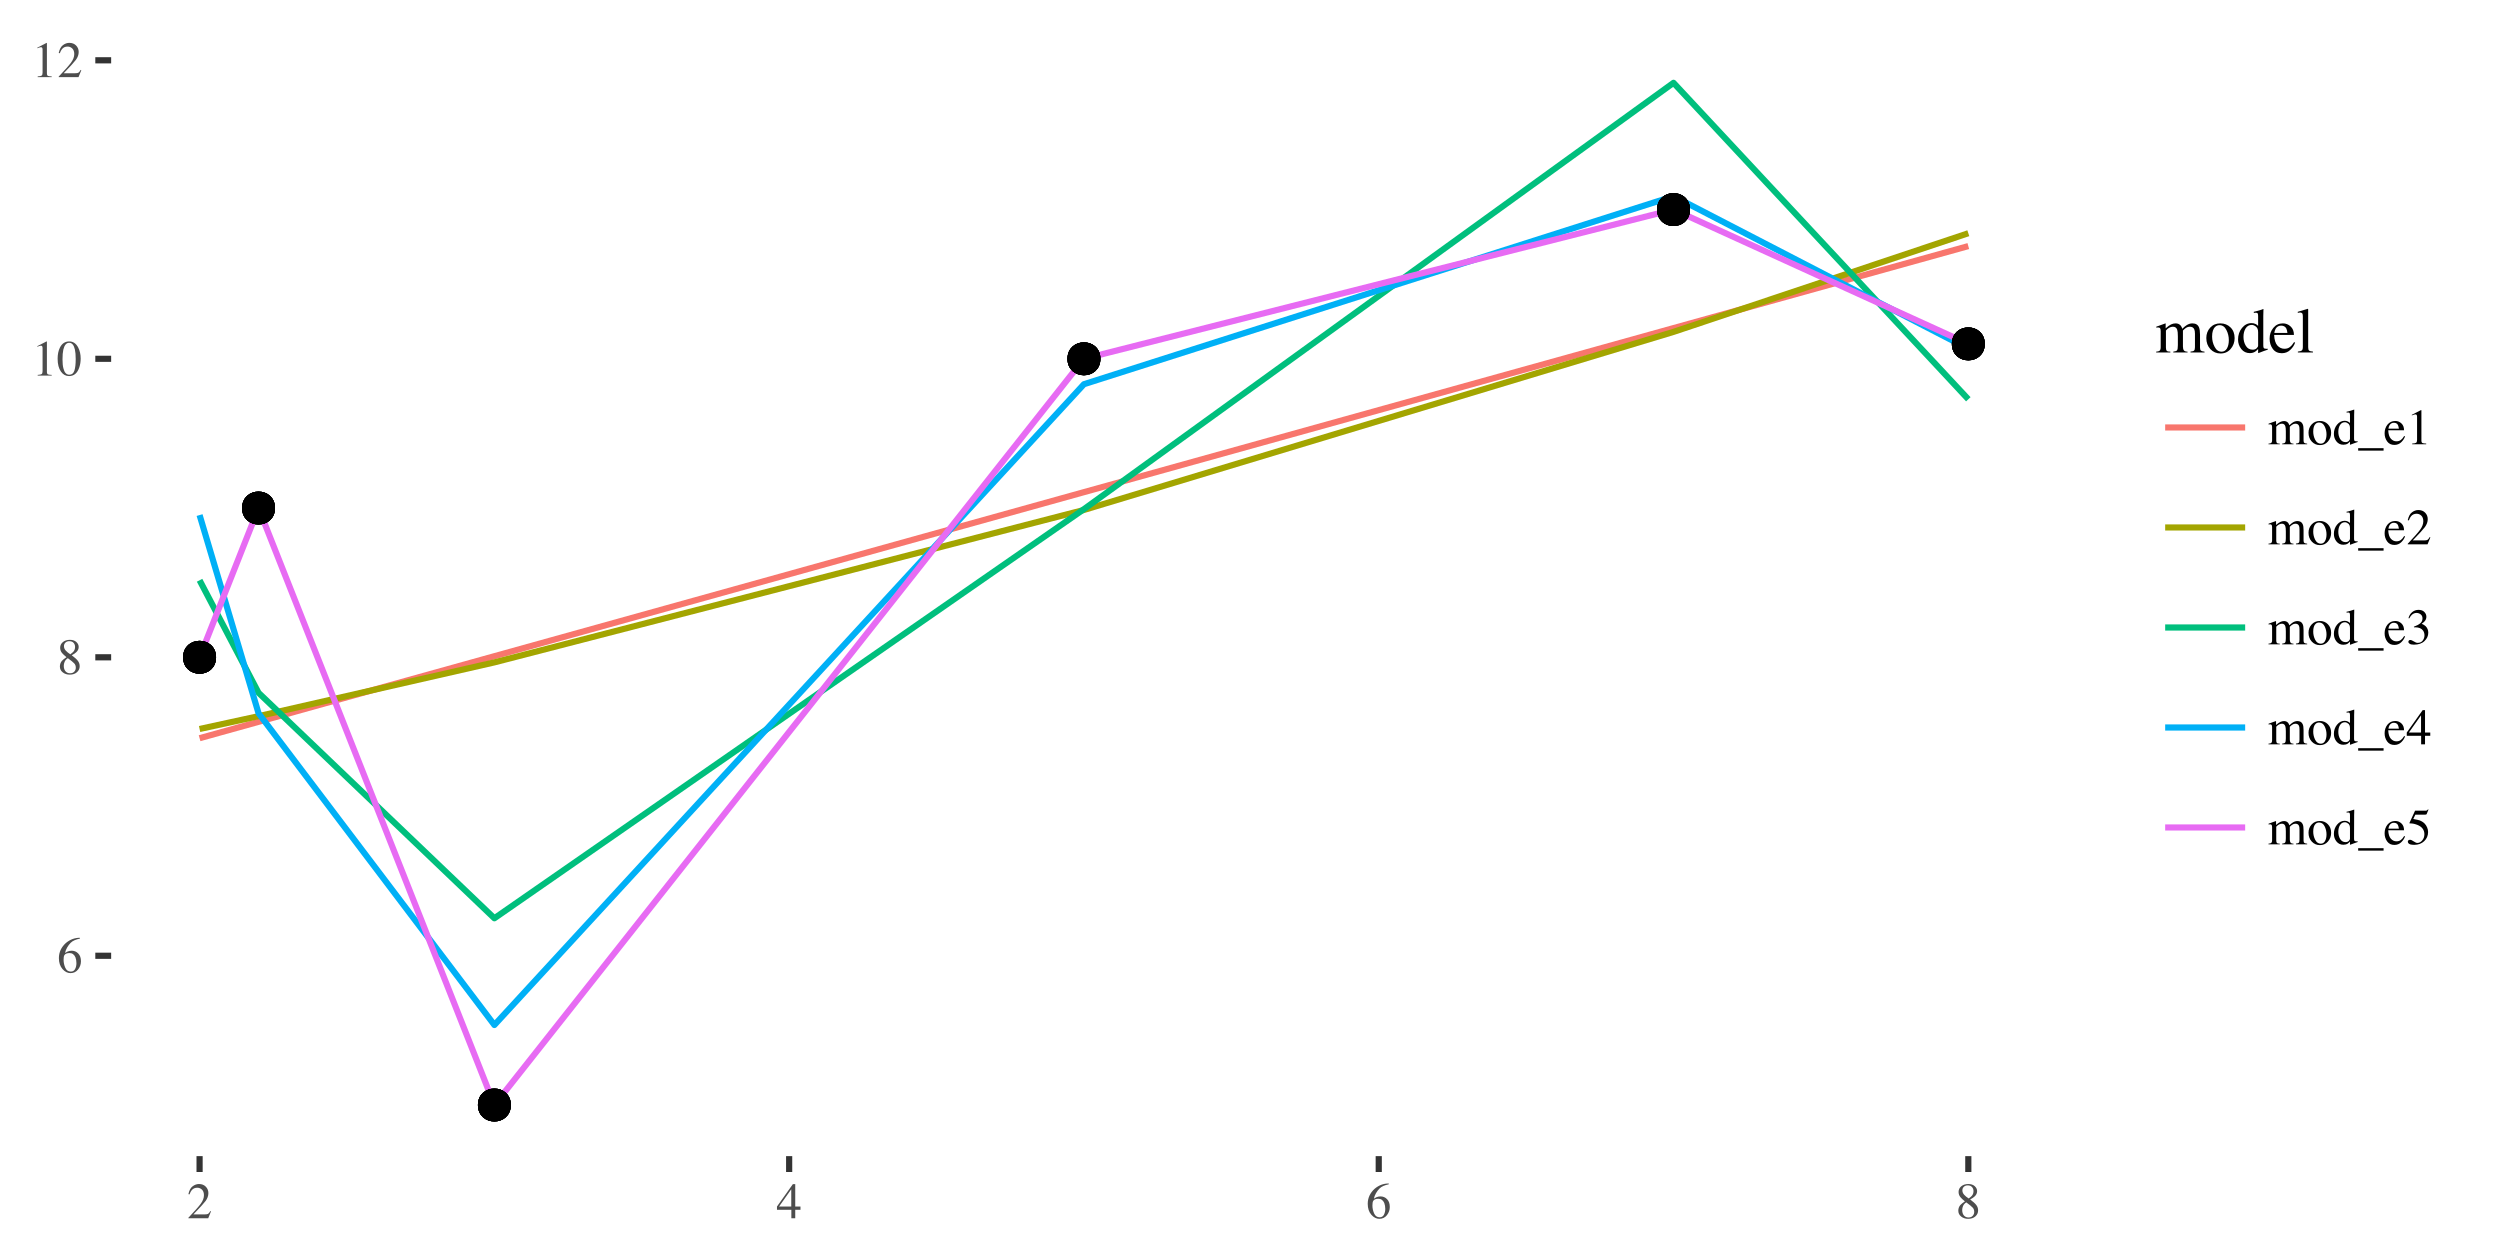 <?xml version="1.0" encoding="UTF-8"?>
<svg xmlns="http://www.w3.org/2000/svg" xmlns:xlink="http://www.w3.org/1999/xlink" width="432pt" height="216pt" viewBox="0 0 432 216" version="1.1">
<defs>
<g>
<symbol overflow="visible" id="glyph0-0">
<path style="stroke:none;" d="M 0.141 0 L 0.141 -5.812 L 6.141 -5.812 L 6.141 0 Z M 5.359 -0.797 L 5.359 -5.031 L 0.938 -5.031 L 0.938 -0.797 Z M 5.359 -0.797 "/>
</symbol>
<symbol overflow="visible" id="glyph0-1">
<path style="stroke:none;" d="M 4.109 -1.953 C 4.109 -1.43 3.941 -0.957 3.609 -0.531 C 3.273 -0.113 2.836 0.094 2.297 0.094 C 1.797 0.094 1.336 -0.141 0.922 -0.609 C 0.504 -1.086 0.297 -1.719 0.297 -2.5 C 0.297 -3.508 0.695 -4.379 1.5 -5.109 C 2.219 -5.711 3.023 -6.016 3.922 -6.016 L 3.938 -5.875 C 3.582 -5.801 3.273 -5.707 3.016 -5.594 C 2.754 -5.488 2.52 -5.332 2.312 -5.125 C 2.102 -4.914 1.906 -4.648 1.719 -4.328 C 1.539 -4.016 1.422 -3.703 1.359 -3.391 C 1.535 -3.504 1.688 -3.586 1.812 -3.641 C 2.039 -3.734 2.27 -3.781 2.5 -3.781 C 2.957 -3.781 3.336 -3.617 3.641 -3.297 C 3.953 -2.984 4.109 -2.535 4.109 -1.953 Z M 3.328 -1.625 C 3.328 -2 3.27 -2.336 3.156 -2.641 C 2.945 -3.129 2.602 -3.375 2.125 -3.375 C 1.676 -3.375 1.379 -3.242 1.234 -2.984 C 1.148 -2.828 1.109 -2.566 1.109 -2.203 C 1.109 -1.734 1.207 -1.273 1.406 -0.828 C 1.602 -0.391 1.922 -0.172 2.359 -0.172 C 2.691 -0.172 2.938 -0.316 3.094 -0.609 C 3.25 -0.898 3.328 -1.238 3.328 -1.625 Z M 3.328 -1.625 "/>
</symbol>
<symbol overflow="visible" id="glyph0-2">
<path style="stroke:none;" d="M 2.219 -0.141 C 2.539 -0.141 2.785 -0.234 2.953 -0.422 C 3.129 -0.609 3.219 -0.836 3.219 -1.109 C 3.219 -1.422 3.125 -1.672 2.938 -1.859 C 2.758 -2.055 2.395 -2.352 1.844 -2.75 C 1.594 -2.594 1.41 -2.391 1.297 -2.141 C 1.191 -1.898 1.141 -1.664 1.141 -1.438 C 1.141 -1.039 1.238 -0.723 1.438 -0.484 C 1.645 -0.254 1.906 -0.141 2.219 -0.141 Z M 2.266 -3.422 C 2.535 -3.617 2.723 -3.781 2.828 -3.906 C 3.004 -4.125 3.094 -4.391 3.094 -4.703 C 3.094 -4.973 3.008 -5.203 2.844 -5.391 C 2.676 -5.586 2.422 -5.688 2.078 -5.688 C 1.816 -5.688 1.598 -5.602 1.422 -5.438 C 1.254 -5.27 1.172 -5.066 1.172 -4.828 C 1.172 -4.555 1.27 -4.305 1.469 -4.078 C 1.676 -3.848 1.941 -3.629 2.266 -3.422 Z M 1.609 -2.922 C 1.234 -3.234 0.973 -3.477 0.828 -3.656 C 0.617 -3.926 0.516 -4.227 0.516 -4.562 C 0.516 -4.945 0.672 -5.27 0.984 -5.531 C 1.297 -5.789 1.703 -5.922 2.203 -5.922 C 2.672 -5.922 3.039 -5.797 3.312 -5.547 C 3.582 -5.297 3.719 -5.008 3.719 -4.688 C 3.719 -4.344 3.578 -4.039 3.297 -3.781 C 3.141 -3.625 2.879 -3.445 2.516 -3.25 C 3.004 -2.895 3.352 -2.582 3.562 -2.312 C 3.781 -2.039 3.891 -1.723 3.891 -1.359 C 3.891 -0.953 3.734 -0.609 3.422 -0.328 C 3.109 -0.047 2.691 0.094 2.172 0.094 C 1.703 0.094 1.301 -0.035 0.969 -0.297 C 0.633 -0.555 0.469 -0.895 0.469 -1.312 C 0.469 -1.676 0.582 -2 0.812 -2.281 C 0.969 -2.457 1.234 -2.672 1.609 -2.922 Z M 1.609 -2.922 "/>
</symbol>
<symbol overflow="visible" id="glyph0-3">
<path style="stroke:none;" d="M 2.609 -5.906 C 2.617 -5.883 2.625 -5.867 2.625 -5.859 C 2.625 -5.859 2.625 -5.844 2.625 -5.812 L 2.625 -0.656 C 2.625 -0.426 2.68 -0.281 2.797 -0.219 C 2.922 -0.164 3.141 -0.133 3.453 -0.125 L 3.453 0 L 1.031 0 L 1.031 -0.125 C 1.383 -0.145 1.613 -0.191 1.719 -0.266 C 1.82 -0.348 1.875 -0.516 1.875 -0.766 L 1.875 -4.75 C 1.875 -4.883 1.852 -4.988 1.812 -5.062 C 1.781 -5.133 1.707 -5.172 1.594 -5.172 C 1.52 -5.172 1.422 -5.148 1.297 -5.109 C 1.18 -5.066 1.07 -5.023 0.969 -4.984 L 0.969 -5.094 L 2.547 -5.906 Z M 2.609 -5.906 "/>
</symbol>
<symbol overflow="visible" id="glyph0-4">
<path style="stroke:none;" d="M 2.109 -0.156 C 2.523 -0.156 2.812 -0.383 2.969 -0.844 C 3.125 -1.312 3.203 -1.984 3.203 -2.859 C 3.203 -3.547 3.156 -4.098 3.062 -4.516 C 2.883 -5.285 2.555 -5.672 2.078 -5.672 C 1.586 -5.672 1.25 -5.273 1.062 -4.484 C 0.969 -4.055 0.922 -3.5 0.922 -2.812 C 0.922 -2.156 0.973 -1.633 1.078 -1.25 C 1.254 -0.52 1.598 -0.156 2.109 -0.156 Z M 2.094 -5.906 C 2.75 -5.906 3.258 -5.562 3.625 -4.875 C 3.914 -4.312 4.062 -3.672 4.062 -2.953 C 4.062 -2.379 3.973 -1.844 3.797 -1.344 C 3.461 -0.395 2.879 0.078 2.047 0.078 C 1.484 0.078 1.02 -0.176 0.656 -0.688 C 0.27 -1.227 0.078 -1.973 0.078 -2.922 C 0.078 -3.66 0.207 -4.297 0.469 -4.828 C 0.82 -5.547 1.363 -5.906 2.094 -5.906 Z M 2.094 -5.906 "/>
</symbol>
<symbol overflow="visible" id="glyph0-5">
<path style="stroke:none;" d="M 0.266 -0.094 C 1.305 -1.188 2.016 -1.988 2.391 -2.5 C 2.766 -3.008 2.953 -3.504 2.953 -3.984 C 2.953 -4.41 2.836 -4.734 2.609 -4.953 C 2.379 -5.172 2.109 -5.281 1.797 -5.281 C 1.398 -5.281 1.082 -5.141 0.844 -4.859 C 0.707 -4.703 0.578 -4.457 0.453 -4.125 L 0.266 -4.172 C 0.41 -4.828 0.656 -5.281 1 -5.531 C 1.344 -5.789 1.707 -5.922 2.094 -5.922 C 2.582 -5.922 2.973 -5.77 3.266 -5.469 C 3.566 -5.164 3.719 -4.789 3.719 -4.344 C 3.719 -3.875 3.555 -3.422 3.234 -2.984 C 2.91 -2.555 2.207 -1.785 1.125 -0.672 L 3.094 -0.672 C 3.375 -0.672 3.566 -0.703 3.672 -0.766 C 3.785 -0.836 3.914 -1 4.062 -1.25 L 4.172 -1.203 L 3.688 0 L 0.266 0 Z M 0.266 -0.094 "/>
</symbol>
<symbol overflow="visible" id="glyph0-6">
<path style="stroke:none;" d="M 2.562 -5.016 L 0.453 -2.031 L 2.562 -2.031 Z M 2.844 -5.906 L 3.25 -5.906 L 3.25 -2.031 L 4.156 -2.031 L 4.156 -1.469 L 3.25 -1.469 L 3.25 0 L 2.578 0 L 2.578 -1.469 L 0.094 -1.469 L 0.094 -2.031 Z M 2.844 -5.906 "/>
</symbol>
<symbol overflow="visible" id="glyph0-7">
<path style="stroke:none;" d="M 0.141 -0.109 C 0.367 -0.129 0.52 -0.164 0.594 -0.219 C 0.707 -0.301 0.766 -0.469 0.766 -0.719 L 0.766 -2.938 C 0.766 -3.156 0.734 -3.297 0.672 -3.359 C 0.617 -3.422 0.531 -3.453 0.406 -3.453 C 0.344 -3.453 0.297 -3.445 0.266 -3.438 C 0.234 -3.438 0.195 -3.43 0.156 -3.422 L 0.156 -3.562 L 0.469 -3.672 C 0.582 -3.711 0.766 -3.781 1.016 -3.875 C 1.273 -3.969 1.41 -4.016 1.422 -4.016 C 1.43 -4.016 1.438 -4.008 1.438 -4 C 1.445 -3.988 1.453 -3.961 1.453 -3.922 L 1.453 -3.344 C 1.734 -3.594 1.977 -3.766 2.188 -3.859 C 2.395 -3.961 2.609 -4.016 2.828 -4.016 C 3.117 -4.016 3.352 -3.914 3.531 -3.719 C 3.613 -3.613 3.688 -3.469 3.75 -3.281 C 3.969 -3.488 4.156 -3.645 4.312 -3.75 C 4.582 -3.926 4.859 -4.016 5.141 -4.016 C 5.598 -4.016 5.906 -3.828 6.062 -3.453 C 6.156 -3.242 6.203 -2.91 6.203 -2.453 L 6.203 -0.672 C 6.203 -0.461 6.242 -0.32 6.328 -0.25 C 6.422 -0.176 6.586 -0.129 6.828 -0.109 L 6.828 0 L 4.891 0 L 4.891 -0.125 C 5.129 -0.145 5.289 -0.191 5.375 -0.266 C 5.457 -0.348 5.5 -0.508 5.5 -0.75 L 5.5 -2.594 C 5.5 -2.875 5.469 -3.078 5.406 -3.203 C 5.301 -3.441 5.094 -3.562 4.781 -3.562 C 4.594 -3.562 4.41 -3.5 4.234 -3.375 C 4.117 -3.301 3.984 -3.188 3.828 -3.031 L 3.828 -0.828 C 3.828 -0.598 3.867 -0.422 3.953 -0.297 C 4.035 -0.18 4.207 -0.117 4.469 -0.109 L 4.469 0 L 2.5 0 L 2.5 -0.109 C 2.77 -0.141 2.941 -0.203 3.016 -0.297 C 3.098 -0.398 3.141 -0.645 3.141 -1.031 L 3.141 -2.234 C 3.141 -2.672 3.109 -2.973 3.047 -3.141 C 2.953 -3.422 2.754 -3.562 2.453 -3.562 C 2.273 -3.562 2.098 -3.508 1.922 -3.406 C 1.754 -3.312 1.609 -3.191 1.484 -3.047 L 1.484 -0.688 C 1.484 -0.469 1.52 -0.316 1.594 -0.234 C 1.676 -0.148 1.844 -0.109 2.094 -0.109 L 2.094 0 L 0.141 0 Z M 0.141 -0.109 "/>
</symbol>
<symbol overflow="visible" id="glyph0-8">
<path style="stroke:none;" d="M 0.219 -2 C 0.219 -2.562 0.398 -3.039 0.766 -3.438 C 1.129 -3.832 1.598 -4.031 2.172 -4.031 C 2.734 -4.031 3.195 -3.844 3.562 -3.469 C 3.938 -3.094 4.125 -2.598 4.125 -1.984 C 4.125 -1.41 3.941 -0.91 3.578 -0.484 C 3.223 -0.066 2.758 0.141 2.188 0.141 C 1.633 0.141 1.164 -0.062 0.781 -0.469 C 0.406 -0.875 0.219 -1.383 0.219 -2 Z M 2.047 -3.766 C 1.816 -3.766 1.617 -3.691 1.453 -3.547 C 1.172 -3.285 1.031 -2.836 1.031 -2.203 C 1.031 -1.691 1.145 -1.211 1.375 -0.766 C 1.602 -0.328 1.922 -0.109 2.328 -0.109 C 2.648 -0.109 2.895 -0.254 3.062 -0.547 C 3.238 -0.848 3.328 -1.238 3.328 -1.719 C 3.328 -2.207 3.219 -2.672 3 -3.109 C 2.781 -3.547 2.461 -3.766 2.047 -3.766 Z M 2.203 -4.031 Z M 2.203 -4.031 "/>
</symbol>
<symbol overflow="visible" id="glyph0-9">
<path style="stroke:none;" d="M 2.078 -4.062 C 2.285 -4.062 2.477 -4.016 2.656 -3.922 C 2.77 -3.859 2.879 -3.773 2.984 -3.672 L 2.984 -5.031 C 2.984 -5.207 2.961 -5.328 2.922 -5.391 C 2.891 -5.461 2.801 -5.5 2.656 -5.5 C 2.625 -5.5 2.594 -5.492 2.562 -5.484 C 2.539 -5.484 2.484 -5.484 2.391 -5.484 L 2.391 -5.625 L 2.75 -5.703 C 2.875 -5.742 3 -5.781 3.125 -5.812 C 3.258 -5.852 3.375 -5.891 3.469 -5.922 C 3.52 -5.93 3.598 -5.957 3.703 -6 L 3.719 -6 L 3.719 -5.547 C 3.719 -5.379 3.711 -5.207 3.703 -5.031 C 3.703 -4.863 3.703 -4.695 3.703 -4.531 L 3.688 -1.016 C 3.688 -0.828 3.707 -0.695 3.75 -0.625 C 3.801 -0.551 3.926 -0.516 4.125 -0.516 C 4.156 -0.516 4.188 -0.516 4.219 -0.516 C 4.25 -0.516 4.281 -0.52 4.312 -0.531 L 4.312 -0.391 C 4.301 -0.379 4.094 -0.305 3.688 -0.172 L 3.016 0.078 L 2.984 0.047 L 2.984 -0.484 C 2.828 -0.305 2.691 -0.18 2.578 -0.109 C 2.367 0.016 2.125 0.078 1.844 0.078 C 1.352 0.078 0.957 -0.109 0.656 -0.484 C 0.352 -0.859 0.203 -1.297 0.203 -1.797 C 0.203 -2.41 0.383 -2.941 0.75 -3.391 C 1.113 -3.836 1.555 -4.062 2.078 -4.062 Z M 2.234 -0.375 C 2.461 -0.375 2.645 -0.441 2.781 -0.578 C 2.914 -0.711 2.984 -0.836 2.984 -0.953 L 2.984 -2.797 C 2.984 -3.172 2.883 -3.43 2.688 -3.578 C 2.488 -3.734 2.297 -3.812 2.109 -3.812 C 1.742 -3.812 1.461 -3.648 1.266 -3.328 C 1.066 -3.016 0.969 -2.625 0.969 -2.156 C 0.969 -1.695 1.07 -1.285 1.281 -0.922 C 1.5 -0.555 1.816 -0.375 2.234 -0.375 Z M 2.234 -0.375 "/>
</symbol>
<symbol overflow="visible" id="glyph0-10">
<path style="stroke:none;" d="M 0 1.094 L 0 0.672 L 4.391 0.672 L 4.391 1.094 Z M 0 1.094 "/>
</symbol>
<symbol overflow="visible" id="glyph0-11">
<path style="stroke:none;" d="M 2.016 -4.031 C 2.422 -4.031 2.773 -3.891 3.078 -3.609 C 3.379 -3.328 3.531 -2.93 3.531 -2.422 L 0.797 -2.422 C 0.828 -1.754 0.977 -1.27 1.25 -0.969 C 1.52 -0.664 1.844 -0.516 2.219 -0.516 C 2.52 -0.516 2.773 -0.594 2.984 -0.75 C 3.191 -0.906 3.379 -1.129 3.547 -1.422 L 3.703 -1.375 C 3.586 -1.008 3.367 -0.672 3.047 -0.359 C 2.723 -0.047 2.328 0.109 1.859 0.109 C 1.316 0.109 0.898 -0.094 0.609 -0.5 C 0.316 -0.906 0.172 -1.375 0.172 -1.906 C 0.172 -2.488 0.336 -2.988 0.672 -3.406 C 1.016 -3.82 1.461 -4.031 2.016 -4.031 Z M 1.766 -3.719 C 1.441 -3.719 1.191 -3.57 1.016 -3.281 C 0.922 -3.125 0.859 -2.93 0.828 -2.703 L 2.641 -2.703 C 2.598 -2.984 2.539 -3.195 2.469 -3.344 C 2.332 -3.594 2.098 -3.719 1.766 -3.719 Z M 1.953 -4.031 Z M 1.953 -4.031 "/>
</symbol>
<symbol overflow="visible" id="glyph0-12">
<path style="stroke:none;" d="M 0.688 -0.75 C 0.844 -0.75 1.051 -0.664 1.312 -0.5 C 1.57 -0.332 1.789 -0.25 1.969 -0.25 C 2.363 -0.25 2.66 -0.383 2.859 -0.656 C 3.055 -0.926 3.156 -1.223 3.156 -1.547 C 3.156 -1.848 3.078 -2.117 2.922 -2.359 C 2.648 -2.742 2.195 -2.938 1.562 -2.938 C 1.531 -2.938 1.492 -2.938 1.453 -2.938 C 1.422 -2.938 1.383 -2.93 1.344 -2.922 L 1.328 -3.047 C 1.785 -3.211 2.145 -3.398 2.406 -3.609 C 2.676 -3.828 2.812 -4.113 2.812 -4.469 C 2.812 -4.781 2.707 -5.016 2.5 -5.172 C 2.289 -5.336 2.051 -5.422 1.781 -5.422 C 1.469 -5.422 1.191 -5.305 0.953 -5.078 C 0.816 -4.953 0.676 -4.754 0.531 -4.484 L 0.391 -4.516 C 0.504 -4.953 0.719 -5.301 1.031 -5.562 C 1.344 -5.82 1.707 -5.953 2.125 -5.953 C 2.562 -5.953 2.895 -5.832 3.125 -5.594 C 3.363 -5.352 3.484 -5.078 3.484 -4.766 C 3.484 -4.484 3.391 -4.227 3.203 -4 C 3.086 -3.863 2.91 -3.711 2.672 -3.547 C 2.953 -3.43 3.176 -3.297 3.344 -3.141 C 3.656 -2.836 3.812 -2.457 3.812 -2 C 3.812 -1.457 3.594 -0.977 3.156 -0.562 C 2.727 -0.145 2.117 0.062 1.328 0.062 C 0.984 0.062 0.738 0.008 0.594 -0.094 C 0.445 -0.195 0.375 -0.305 0.375 -0.422 C 0.375 -0.504 0.398 -0.578 0.453 -0.641 C 0.504 -0.711 0.582 -0.75 0.688 -0.75 Z M 0.688 -0.75 "/>
</symbol>
<symbol overflow="visible" id="glyph0-13">
<path style="stroke:none;" d="M 0.656 -0.781 C 0.82 -0.781 1.035 -0.688 1.297 -0.5 C 1.566 -0.32 1.77 -0.234 1.906 -0.234 C 2.238 -0.234 2.523 -0.379 2.766 -0.672 C 3.016 -0.961 3.141 -1.316 3.141 -1.734 C 3.141 -2.484 2.742 -3.02 1.953 -3.344 C 1.516 -3.52 1.109 -3.609 0.734 -3.609 C 0.672 -3.609 0.629 -3.609 0.609 -3.609 C 0.598 -3.617 0.582 -3.633 0.562 -3.656 C 0.562 -3.688 0.562 -3.707 0.562 -3.719 C 0.57 -3.738 0.582 -3.754 0.594 -3.766 L 1.531 -5.812 L 3.375 -5.812 C 3.457 -5.812 3.523 -5.828 3.578 -5.859 C 3.629 -5.898 3.695 -5.961 3.781 -6.047 L 3.844 -5.984 L 3.516 -5.188 C 3.492 -5.164 3.457 -5.148 3.406 -5.141 C 3.363 -5.129 3.312 -5.125 3.25 -5.125 L 1.578 -5.125 L 1.219 -4.375 C 1.688 -4.289 2.031 -4.219 2.25 -4.156 C 2.602 -4.031 2.906 -3.848 3.156 -3.609 C 3.352 -3.41 3.504 -3.18 3.609 -2.922 C 3.723 -2.672 3.781 -2.406 3.781 -2.125 C 3.781 -1.488 3.551 -0.957 3.094 -0.531 C 2.645 -0.113 2.078 0.094 1.391 0.094 C 1.109 0.094 0.879 0.066 0.703 0.016 C 0.422 -0.078 0.281 -0.238 0.281 -0.469 C 0.281 -0.551 0.312 -0.625 0.375 -0.688 C 0.438 -0.75 0.531 -0.781 0.656 -0.781 Z M 0.656 -0.781 "/>
</symbol>
<symbol overflow="visible" id="glyph1-0">
<path style="stroke:none;" d="M 0.172 0 L 0.172 -7.281 L 7.688 -7.281 L 7.688 0 Z M 6.703 -0.984 L 6.703 -6.297 L 1.172 -6.297 L 1.172 -0.984 Z M 6.703 -0.984 "/>
</symbol>
<symbol overflow="visible" id="glyph1-1">
<path style="stroke:none;" d="M 0.172 -0.141 C 0.453 -0.16 0.641 -0.207 0.734 -0.281 C 0.879 -0.383 0.953 -0.594 0.953 -0.906 L 0.953 -3.672 C 0.953 -3.941 0.914 -4.117 0.844 -4.203 C 0.77 -4.285 0.656 -4.328 0.5 -4.328 C 0.426 -4.328 0.367 -4.32 0.328 -4.312 C 0.297 -4.301 0.254 -4.289 0.203 -4.281 L 0.203 -4.469 L 0.578 -4.594 C 0.723 -4.633 0.953 -4.719 1.266 -4.844 C 1.586 -4.969 1.758 -5.031 1.781 -5.031 C 1.801 -5.031 1.812 -5.02 1.812 -5 C 1.812 -4.977 1.812 -4.945 1.812 -4.906 L 1.812 -4.172 C 2.164 -4.492 2.473 -4.719 2.734 -4.844 C 2.992 -4.969 3.258 -5.031 3.531 -5.031 C 3.895 -5.031 4.188 -4.906 4.406 -4.656 C 4.52 -4.52 4.613 -4.332 4.688 -4.094 C 4.957 -4.363 5.191 -4.562 5.391 -4.688 C 5.723 -4.914 6.066 -5.031 6.422 -5.031 C 7.004 -5.031 7.391 -4.797 7.578 -4.328 C 7.691 -4.055 7.75 -3.633 7.75 -3.062 L 7.75 -0.844 C 7.75 -0.582 7.805 -0.406 7.922 -0.312 C 8.035 -0.227 8.238 -0.172 8.531 -0.141 L 8.531 0 L 6.109 0 L 6.109 -0.156 C 6.422 -0.176 6.625 -0.234 6.719 -0.328 C 6.82 -0.43 6.875 -0.629 6.875 -0.922 L 6.875 -3.25 C 6.875 -3.594 6.832 -3.848 6.75 -4.016 C 6.625 -4.305 6.367 -4.453 5.984 -4.453 C 5.742 -4.453 5.508 -4.375 5.281 -4.219 C 5.156 -4.133 4.992 -3.992 4.797 -3.797 L 4.797 -1.047 C 4.797 -0.754 4.848 -0.531 4.953 -0.375 C 5.055 -0.227 5.27 -0.148 5.594 -0.141 L 5.594 0 L 3.125 0 L 3.125 -0.141 C 3.469 -0.18 3.688 -0.258 3.781 -0.375 C 3.875 -0.5 3.922 -0.801 3.922 -1.281 L 3.922 -2.781 C 3.922 -3.332 3.883 -3.711 3.812 -3.922 C 3.695 -4.273 3.445 -4.453 3.062 -4.453 C 2.844 -4.453 2.625 -4.391 2.406 -4.266 C 2.195 -4.148 2.016 -3.992 1.859 -3.797 L 1.859 -0.859 C 1.859 -0.586 1.906 -0.398 2 -0.297 C 2.094 -0.191 2.301 -0.141 2.625 -0.141 L 2.625 0 L 0.172 0 Z M 0.172 -0.141 "/>
</symbol>
<symbol overflow="visible" id="glyph1-2">
<path style="stroke:none;" d="M 0.281 -2.5 C 0.281 -3.207 0.504 -3.805 0.953 -4.297 C 1.41 -4.785 1.992 -5.031 2.703 -5.031 C 3.41 -5.031 4 -4.797 4.469 -4.328 C 4.938 -3.867 5.172 -3.254 5.172 -2.484 C 5.172 -1.766 4.941 -1.141 4.484 -0.609 C 4.035 -0.086 3.453 0.172 2.734 0.172 C 2.047 0.172 1.461 -0.078 0.984 -0.578 C 0.516 -1.086 0.281 -1.727 0.281 -2.5 Z M 2.562 -4.719 C 2.27 -4.719 2.023 -4.625 1.828 -4.438 C 1.461 -4.113 1.281 -3.551 1.281 -2.75 C 1.281 -2.113 1.426 -1.52 1.719 -0.969 C 2.008 -0.414 2.41 -0.141 2.922 -0.141 C 3.316 -0.141 3.625 -0.32 3.844 -0.688 C 4.062 -1.062 4.172 -1.547 4.172 -2.141 C 4.172 -2.766 4.031 -3.348 3.75 -3.891 C 3.477 -4.441 3.082 -4.719 2.562 -4.719 Z M 2.75 -5.031 Z M 2.75 -5.031 "/>
</symbol>
<symbol overflow="visible" id="glyph1-3">
<path style="stroke:none;" d="M 2.609 -5.078 C 2.867 -5.078 3.109 -5.02 3.328 -4.906 C 3.473 -4.832 3.609 -4.727 3.734 -4.594 L 3.734 -6.297 C 3.734 -6.516 3.707 -6.664 3.656 -6.75 C 3.613 -6.832 3.5 -6.875 3.312 -6.875 C 3.27 -6.875 3.234 -6.867 3.203 -6.859 C 3.172 -6.859 3.098 -6.852 2.984 -6.844 L 2.984 -7.031 L 3.438 -7.141 C 3.594 -7.18 3.75 -7.223 3.906 -7.266 C 4.07 -7.316 4.219 -7.363 4.344 -7.406 C 4.395 -7.426 4.488 -7.461 4.625 -7.516 L 4.656 -7.5 L 4.641 -6.938 C 4.641 -6.727 4.633 -6.516 4.625 -6.297 C 4.625 -6.086 4.625 -5.875 4.625 -5.656 L 4.625 -1.266 C 4.625 -1.035 4.648 -0.875 4.703 -0.781 C 4.766 -0.688 4.914 -0.641 5.156 -0.641 C 5.195 -0.641 5.238 -0.641 5.281 -0.641 C 5.32 -0.648 5.359 -0.656 5.391 -0.656 L 5.391 -0.484 C 5.367 -0.473 5.113 -0.383 4.625 -0.219 L 3.781 0.109 L 3.734 0.047 L 3.734 -0.609 C 3.535 -0.391 3.363 -0.234 3.219 -0.141 C 2.957 0.023 2.656 0.109 2.312 0.109 C 1.695 0.109 1.203 -0.125 0.828 -0.594 C 0.453 -1.07 0.266 -1.617 0.266 -2.234 C 0.266 -3.016 0.488 -3.68 0.938 -4.234 C 1.395 -4.797 1.953 -5.078 2.609 -5.078 Z M 2.797 -0.484 C 3.078 -0.484 3.301 -0.562 3.469 -0.719 C 3.645 -0.883 3.734 -1.039 3.734 -1.188 L 3.734 -3.5 C 3.734 -3.957 3.609 -4.281 3.359 -4.469 C 3.109 -4.664 2.867 -4.766 2.641 -4.766 C 2.18 -4.766 1.828 -4.566 1.578 -4.172 C 1.328 -3.773 1.203 -3.285 1.203 -2.703 C 1.203 -2.117 1.336 -1.602 1.609 -1.156 C 1.879 -0.707 2.273 -0.484 2.797 -0.484 Z M 2.797 -0.484 "/>
</symbol>
<symbol overflow="visible" id="glyph1-4">
<path style="stroke:none;" d="M 2.516 -5.031 C 3.023 -5.031 3.469 -4.852 3.844 -4.5 C 4.227 -4.156 4.422 -3.664 4.422 -3.031 L 1 -3.031 C 1.039 -2.195 1.227 -1.586 1.562 -1.203 C 1.906 -0.828 2.312 -0.641 2.781 -0.641 C 3.156 -0.641 3.469 -0.738 3.719 -0.938 C 3.977 -1.133 4.219 -1.414 4.438 -1.781 L 4.625 -1.719 C 4.477 -1.258 4.203 -0.836 3.797 -0.453 C 3.398 -0.066 2.91 0.125 2.328 0.125 C 1.648 0.125 1.129 -0.125 0.766 -0.625 C 0.398 -1.133 0.219 -1.723 0.219 -2.391 C 0.219 -3.109 0.43 -3.727 0.859 -4.25 C 1.285 -4.77 1.836 -5.031 2.516 -5.031 Z M 2.203 -4.641 C 1.797 -4.641 1.484 -4.461 1.266 -4.109 C 1.148 -3.91 1.07 -3.664 1.031 -3.375 L 3.297 -3.375 C 3.254 -3.727 3.188 -3.992 3.094 -4.172 C 2.914 -4.484 2.617 -4.641 2.203 -4.641 Z M 2.453 -5.031 Z M 2.453 -5.031 "/>
</symbol>
<symbol overflow="visible" id="glyph1-5">
<path style="stroke:none;" d="M 0.219 -0.156 C 0.551 -0.188 0.773 -0.25 0.891 -0.344 C 1.016 -0.445 1.078 -0.648 1.078 -0.953 L 1.078 -6.203 C 1.078 -6.43 1.055 -6.594 1.016 -6.688 C 0.941 -6.832 0.797 -6.906 0.578 -6.906 C 0.535 -6.906 0.484 -6.898 0.422 -6.891 C 0.359 -6.879 0.285 -6.863 0.203 -6.844 L 0.203 -7.031 C 0.68 -7.156 1.258 -7.328 1.938 -7.547 C 1.969 -7.547 1.984 -7.535 1.984 -7.516 C 1.992 -7.492 2 -7.445 2 -7.375 L 2 -0.922 C 2 -0.617 2.051 -0.422 2.156 -0.328 C 2.27 -0.234 2.492 -0.176 2.828 -0.156 L 2.828 0 L 0.219 0 Z M 0.219 -0.156 "/>
</symbol>
</g>
</defs>
<g id="surface31">
<rect x="0" y="0" width="432" height="216" style="fill:rgb(100%,100%,100%);fill-opacity:1;stroke:none;"/>
<path style="fill:none;stroke-width:1.067;stroke-linecap:butt;stroke-linejoin:round;stroke:rgb(97.255%,46.275%,42.745%);stroke-opacity:1;stroke-miterlimit:1;" d="M 34.488 127.562 L 44.676 124.73 L 85.43 113.391 L 187.305 85.043 L 289.184 56.695 L 340.125 42.523 "/>
<path style="fill:none;stroke-width:1.067;stroke-linecap:butt;stroke-linejoin:round;stroke:rgb(63.922%,64.706%,0%);stroke-opacity:1;stroke-miterlimit:1;" d="M 34.488 125.969 L 44.676 123.754 L 85.43 114.457 L 187.305 88.117 L 289.184 57.348 L 340.125 40.301 "/>
<path style="fill:none;stroke-width:1.067;stroke-linecap:butt;stroke-linejoin:round;stroke:rgb(0%,74.902%,49.02%);stroke-opacity:1;stroke-miterlimit:1;" d="M 34.488 100.27 L 44.676 119.715 L 85.43 158.676 L 187.305 87.98 L 289.184 14.312 L 340.125 68.996 "/>
<path style="fill:none;stroke-width:1.067;stroke-linecap:butt;stroke-linejoin:round;stroke:rgb(0%,69.02%,96.471%);stroke-opacity:1;stroke-miterlimit:1;" d="M 34.488 89.004 L 44.676 123.254 L 85.43 177.121 L 187.305 66.391 L 289.184 33.906 L 340.125 60.27 "/>
<path style="fill:none;stroke-width:1.067;stroke-linecap:butt;stroke-linejoin:round;stroke:rgb(90.588%,41.961%,95.294%);stroke-opacity:1;stroke-miterlimit:1;" d="M 34.488 113.578 L 44.676 87.789 L 85.43 190.945 L 187.305 62 L 289.184 36.211 L 340.125 59.422 "/>
<path style="fill-rule:nonzero;fill:rgb(0%,0%,0%);fill-opacity:1;stroke-width:0.709;stroke-linecap:round;stroke-linejoin:round;stroke:rgb(0%,0%,0%);stroke-opacity:1;stroke-miterlimit:10;" d="M 36.977 113.578 C 36.977 116.895 32 116.895 32 113.578 C 32 110.262 36.977 110.262 36.977 113.578 "/>
<path style="fill-rule:nonzero;fill:rgb(0%,0%,0%);fill-opacity:1;stroke-width:0.709;stroke-linecap:round;stroke-linejoin:round;stroke:rgb(0%,0%,0%);stroke-opacity:1;stroke-miterlimit:10;" d="M 87.918 190.945 C 87.918 194.262 82.941 194.262 82.941 190.945 C 82.941 187.629 87.918 187.629 87.918 190.945 "/>
<path style="fill-rule:nonzero;fill:rgb(0%,0%,0%);fill-opacity:1;stroke-width:0.709;stroke-linecap:round;stroke-linejoin:round;stroke:rgb(0%,0%,0%);stroke-opacity:1;stroke-miterlimit:10;" d="M 47.164 87.789 C 47.164 91.105 42.188 91.105 42.188 87.789 C 42.188 84.473 47.164 84.473 47.164 87.789 "/>
<path style="fill-rule:nonzero;fill:rgb(0%,0%,0%);fill-opacity:1;stroke-width:0.709;stroke-linecap:round;stroke-linejoin:round;stroke:rgb(0%,0%,0%);stroke-opacity:1;stroke-miterlimit:10;" d="M 189.793 62 C 189.793 65.32 184.816 65.32 184.816 62 C 184.816 58.684 189.793 58.684 189.793 62 "/>
<path style="fill-rule:nonzero;fill:rgb(0%,0%,0%);fill-opacity:1;stroke-width:0.709;stroke-linecap:round;stroke-linejoin:round;stroke:rgb(0%,0%,0%);stroke-opacity:1;stroke-miterlimit:10;" d="M 291.672 36.211 C 291.672 39.531 286.695 39.531 286.695 36.211 C 286.695 32.895 291.672 32.895 291.672 36.211 "/>
<path style="fill-rule:nonzero;fill:rgb(0%,0%,0%);fill-opacity:1;stroke-width:0.709;stroke-linecap:round;stroke-linejoin:round;stroke:rgb(0%,0%,0%);stroke-opacity:1;stroke-miterlimit:10;" d="M 342.613 59.422 C 342.613 62.738 337.637 62.738 337.637 59.422 C 337.637 56.105 342.613 56.105 342.613 59.422 "/>
<path style="fill-rule:nonzero;fill:rgb(0%,0%,0%);fill-opacity:1;stroke-width:0.709;stroke-linecap:round;stroke-linejoin:round;stroke:rgb(0%,0%,0%);stroke-opacity:1;stroke-miterlimit:10;" d="M 36.977 113.578 C 36.977 116.895 32 116.895 32 113.578 C 32 110.262 36.977 110.262 36.977 113.578 "/>
<path style="fill-rule:nonzero;fill:rgb(0%,0%,0%);fill-opacity:1;stroke-width:0.709;stroke-linecap:round;stroke-linejoin:round;stroke:rgb(0%,0%,0%);stroke-opacity:1;stroke-miterlimit:10;" d="M 87.918 190.945 C 87.918 194.262 82.941 194.262 82.941 190.945 C 82.941 187.629 87.918 187.629 87.918 190.945 "/>
<path style="fill-rule:nonzero;fill:rgb(0%,0%,0%);fill-opacity:1;stroke-width:0.709;stroke-linecap:round;stroke-linejoin:round;stroke:rgb(0%,0%,0%);stroke-opacity:1;stroke-miterlimit:10;" d="M 47.164 87.789 C 47.164 91.105 42.188 91.105 42.188 87.789 C 42.188 84.473 47.164 84.473 47.164 87.789 "/>
<path style="fill-rule:nonzero;fill:rgb(0%,0%,0%);fill-opacity:1;stroke-width:0.709;stroke-linecap:round;stroke-linejoin:round;stroke:rgb(0%,0%,0%);stroke-opacity:1;stroke-miterlimit:10;" d="M 189.793 62 C 189.793 65.32 184.816 65.32 184.816 62 C 184.816 58.684 189.793 58.684 189.793 62 "/>
<path style="fill-rule:nonzero;fill:rgb(0%,0%,0%);fill-opacity:1;stroke-width:0.709;stroke-linecap:round;stroke-linejoin:round;stroke:rgb(0%,0%,0%);stroke-opacity:1;stroke-miterlimit:10;" d="M 291.672 36.211 C 291.672 39.531 286.695 39.531 286.695 36.211 C 286.695 32.895 291.672 32.895 291.672 36.211 "/>
<path style="fill-rule:nonzero;fill:rgb(0%,0%,0%);fill-opacity:1;stroke-width:0.709;stroke-linecap:round;stroke-linejoin:round;stroke:rgb(0%,0%,0%);stroke-opacity:1;stroke-miterlimit:10;" d="M 342.613 59.422 C 342.613 62.738 337.637 62.738 337.637 59.422 C 337.637 56.105 342.613 56.105 342.613 59.422 "/>
<path style="fill-rule:nonzero;fill:rgb(0%,0%,0%);fill-opacity:1;stroke-width:0.709;stroke-linecap:round;stroke-linejoin:round;stroke:rgb(0%,0%,0%);stroke-opacity:1;stroke-miterlimit:10;" d="M 36.977 113.578 C 36.977 116.895 32 116.895 32 113.578 C 32 110.262 36.977 110.262 36.977 113.578 "/>
<path style="fill-rule:nonzero;fill:rgb(0%,0%,0%);fill-opacity:1;stroke-width:0.709;stroke-linecap:round;stroke-linejoin:round;stroke:rgb(0%,0%,0%);stroke-opacity:1;stroke-miterlimit:10;" d="M 87.918 190.945 C 87.918 194.262 82.941 194.262 82.941 190.945 C 82.941 187.629 87.918 187.629 87.918 190.945 "/>
<path style="fill-rule:nonzero;fill:rgb(0%,0%,0%);fill-opacity:1;stroke-width:0.709;stroke-linecap:round;stroke-linejoin:round;stroke:rgb(0%,0%,0%);stroke-opacity:1;stroke-miterlimit:10;" d="M 47.164 87.789 C 47.164 91.105 42.188 91.105 42.188 87.789 C 42.188 84.473 47.164 84.473 47.164 87.789 "/>
<path style="fill-rule:nonzero;fill:rgb(0%,0%,0%);fill-opacity:1;stroke-width:0.709;stroke-linecap:round;stroke-linejoin:round;stroke:rgb(0%,0%,0%);stroke-opacity:1;stroke-miterlimit:10;" d="M 189.793 62 C 189.793 65.32 184.816 65.32 184.816 62 C 184.816 58.684 189.793 58.684 189.793 62 "/>
<path style="fill-rule:nonzero;fill:rgb(0%,0%,0%);fill-opacity:1;stroke-width:0.709;stroke-linecap:round;stroke-linejoin:round;stroke:rgb(0%,0%,0%);stroke-opacity:1;stroke-miterlimit:10;" d="M 291.672 36.211 C 291.672 39.531 286.695 39.531 286.695 36.211 C 286.695 32.895 291.672 32.895 291.672 36.211 "/>
<path style="fill-rule:nonzero;fill:rgb(0%,0%,0%);fill-opacity:1;stroke-width:0.709;stroke-linecap:round;stroke-linejoin:round;stroke:rgb(0%,0%,0%);stroke-opacity:1;stroke-miterlimit:10;" d="M 342.613 59.422 C 342.613 62.738 337.637 62.738 337.637 59.422 C 337.637 56.105 342.613 56.105 342.613 59.422 "/>
<path style="fill-rule:nonzero;fill:rgb(0%,0%,0%);fill-opacity:1;stroke-width:0.709;stroke-linecap:round;stroke-linejoin:round;stroke:rgb(0%,0%,0%);stroke-opacity:1;stroke-miterlimit:10;" d="M 36.977 113.578 C 36.977 116.895 32 116.895 32 113.578 C 32 110.262 36.977 110.262 36.977 113.578 "/>
<path style="fill-rule:nonzero;fill:rgb(0%,0%,0%);fill-opacity:1;stroke-width:0.709;stroke-linecap:round;stroke-linejoin:round;stroke:rgb(0%,0%,0%);stroke-opacity:1;stroke-miterlimit:10;" d="M 87.918 190.945 C 87.918 194.262 82.941 194.262 82.941 190.945 C 82.941 187.629 87.918 187.629 87.918 190.945 "/>
<path style="fill-rule:nonzero;fill:rgb(0%,0%,0%);fill-opacity:1;stroke-width:0.709;stroke-linecap:round;stroke-linejoin:round;stroke:rgb(0%,0%,0%);stroke-opacity:1;stroke-miterlimit:10;" d="M 47.164 87.789 C 47.164 91.105 42.188 91.105 42.188 87.789 C 42.188 84.473 47.164 84.473 47.164 87.789 "/>
<path style="fill-rule:nonzero;fill:rgb(0%,0%,0%);fill-opacity:1;stroke-width:0.709;stroke-linecap:round;stroke-linejoin:round;stroke:rgb(0%,0%,0%);stroke-opacity:1;stroke-miterlimit:10;" d="M 189.793 62 C 189.793 65.32 184.816 65.32 184.816 62 C 184.816 58.684 189.793 58.684 189.793 62 "/>
<path style="fill-rule:nonzero;fill:rgb(0%,0%,0%);fill-opacity:1;stroke-width:0.709;stroke-linecap:round;stroke-linejoin:round;stroke:rgb(0%,0%,0%);stroke-opacity:1;stroke-miterlimit:10;" d="M 291.672 36.211 C 291.672 39.531 286.695 39.531 286.695 36.211 C 286.695 32.895 291.672 32.895 291.672 36.211 "/>
<path style="fill-rule:nonzero;fill:rgb(0%,0%,0%);fill-opacity:1;stroke-width:0.709;stroke-linecap:round;stroke-linejoin:round;stroke:rgb(0%,0%,0%);stroke-opacity:1;stroke-miterlimit:10;" d="M 342.613 59.422 C 342.613 62.738 337.637 62.738 337.637 59.422 C 337.637 56.105 342.613 56.105 342.613 59.422 "/>
<path style="fill-rule:nonzero;fill:rgb(0%,0%,0%);fill-opacity:1;stroke-width:0.709;stroke-linecap:round;stroke-linejoin:round;stroke:rgb(0%,0%,0%);stroke-opacity:1;stroke-miterlimit:10;" d="M 36.977 113.578 C 36.977 116.895 32 116.895 32 113.578 C 32 110.262 36.977 110.262 36.977 113.578 "/>
<path style="fill-rule:nonzero;fill:rgb(0%,0%,0%);fill-opacity:1;stroke-width:0.709;stroke-linecap:round;stroke-linejoin:round;stroke:rgb(0%,0%,0%);stroke-opacity:1;stroke-miterlimit:10;" d="M 87.918 190.945 C 87.918 194.262 82.941 194.262 82.941 190.945 C 82.941 187.629 87.918 187.629 87.918 190.945 "/>
<path style="fill-rule:nonzero;fill:rgb(0%,0%,0%);fill-opacity:1;stroke-width:0.709;stroke-linecap:round;stroke-linejoin:round;stroke:rgb(0%,0%,0%);stroke-opacity:1;stroke-miterlimit:10;" d="M 47.164 87.789 C 47.164 91.105 42.188 91.105 42.188 87.789 C 42.188 84.473 47.164 84.473 47.164 87.789 "/>
<path style="fill-rule:nonzero;fill:rgb(0%,0%,0%);fill-opacity:1;stroke-width:0.709;stroke-linecap:round;stroke-linejoin:round;stroke:rgb(0%,0%,0%);stroke-opacity:1;stroke-miterlimit:10;" d="M 189.793 62 C 189.793 65.32 184.816 65.32 184.816 62 C 184.816 58.684 189.793 58.684 189.793 62 "/>
<path style="fill-rule:nonzero;fill:rgb(0%,0%,0%);fill-opacity:1;stroke-width:0.709;stroke-linecap:round;stroke-linejoin:round;stroke:rgb(0%,0%,0%);stroke-opacity:1;stroke-miterlimit:10;" d="M 291.672 36.211 C 291.672 39.531 286.695 39.531 286.695 36.211 C 286.695 32.895 291.672 32.895 291.672 36.211 "/>
<path style="fill-rule:nonzero;fill:rgb(0%,0%,0%);fill-opacity:1;stroke-width:0.709;stroke-linecap:round;stroke-linejoin:round;stroke:rgb(0%,0%,0%);stroke-opacity:1;stroke-miterlimit:10;" d="M 342.613 59.422 C 342.613 62.738 337.637 62.738 337.637 59.422 C 337.637 56.105 342.613 56.105 342.613 59.422 "/>
<g style="fill:rgb(30.196%,30.196%,30.196%);fill-opacity:1;">
  <use xlink:href="#glyph0-1" x="9.879" y="168.062"/>
</g>
<g style="fill:rgb(30.196%,30.196%,30.196%);fill-opacity:1;">
  <use xlink:href="#glyph0-2" x="9.879" y="116.484"/>
</g>
<g style="fill:rgb(30.196%,30.196%,30.196%);fill-opacity:1;">
  <use xlink:href="#glyph0-3" x="5.48" y="64.906"/>
  <use xlink:href="#glyph0-4" x="9.879" y="64.906"/>
</g>
<g style="fill:rgb(30.196%,30.196%,30.196%);fill-opacity:1;">
  <use xlink:href="#glyph0-3" x="5.48" y="13.328"/>
  <use xlink:href="#glyph0-5" x="9.879" y="13.328"/>
</g>
<path style="fill:none;stroke-width:1.067;stroke-linecap:butt;stroke-linejoin:round;stroke:rgb(20%,20%,20%);stroke-opacity:1;stroke-miterlimit:10;" d="M 16.469 165.156 L 19.207 165.156 "/>
<path style="fill:none;stroke-width:1.067;stroke-linecap:butt;stroke-linejoin:round;stroke:rgb(20%,20%,20%);stroke-opacity:1;stroke-miterlimit:10;" d="M 16.469 113.578 L 19.207 113.578 "/>
<path style="fill:none;stroke-width:1.067;stroke-linecap:butt;stroke-linejoin:round;stroke:rgb(20%,20%,20%);stroke-opacity:1;stroke-miterlimit:10;" d="M 16.469 62 L 19.207 62 "/>
<path style="fill:none;stroke-width:1.067;stroke-linecap:butt;stroke-linejoin:round;stroke:rgb(20%,20%,20%);stroke-opacity:1;stroke-miterlimit:10;" d="M 16.469 10.422 L 19.207 10.422 "/>
<path style="fill:none;stroke-width:1.067;stroke-linecap:butt;stroke-linejoin:round;stroke:rgb(20%,20%,20%);stroke-opacity:1;stroke-miterlimit:10;" d="M 34.488 202.516 L 34.488 199.777 "/>
<path style="fill:none;stroke-width:1.067;stroke-linecap:butt;stroke-linejoin:round;stroke:rgb(20%,20%,20%);stroke-opacity:1;stroke-miterlimit:10;" d="M 136.367 202.516 L 136.367 199.777 "/>
<path style="fill:none;stroke-width:1.067;stroke-linecap:butt;stroke-linejoin:round;stroke:rgb(20%,20%,20%);stroke-opacity:1;stroke-miterlimit:10;" d="M 238.246 202.516 L 238.246 199.777 "/>
<path style="fill:none;stroke-width:1.067;stroke-linecap:butt;stroke-linejoin:round;stroke:rgb(20%,20%,20%);stroke-opacity:1;stroke-miterlimit:10;" d="M 340.125 202.516 L 340.125 199.777 "/>
<g style="fill:rgb(30.196%,30.196%,30.196%);fill-opacity:1;">
  <use xlink:href="#glyph0-5" x="32.289" y="210.52"/>
</g>
<g style="fill:rgb(30.196%,30.196%,30.196%);fill-opacity:1;">
  <use xlink:href="#glyph0-6" x="134.168" y="210.52"/>
</g>
<g style="fill:rgb(30.196%,30.196%,30.196%);fill-opacity:1;">
  <use xlink:href="#glyph0-1" x="236.047" y="210.52"/>
</g>
<g style="fill:rgb(30.196%,30.196%,30.196%);fill-opacity:1;">
  <use xlink:href="#glyph0-2" x="337.926" y="210.52"/>
</g>
<g style="fill:rgb(0%,0%,0%);fill-opacity:1;">
  <use xlink:href="#glyph1-1" x="372.414" y="60.91"/>
  <use xlink:href="#glyph1-2" x="380.97" y="60.91"/>
  <use xlink:href="#glyph1-3" x="386.47" y="60.91"/>
  <use xlink:href="#glyph1-4" x="391.97" y="60.91"/>
  <use xlink:href="#glyph1-5" x="396.853" y="60.91"/>
</g>
<path style="fill:none;stroke-width:1.067;stroke-linecap:butt;stroke-linejoin:round;stroke:rgb(97.255%,46.275%,42.745%);stroke-opacity:1;stroke-miterlimit:10;" d="M 374.141 73.867 L 387.965 73.867 "/>
<path style="fill:none;stroke-width:1.067;stroke-linecap:butt;stroke-linejoin:round;stroke:rgb(63.922%,64.706%,0%);stroke-opacity:1;stroke-miterlimit:10;" d="M 374.141 91.148 L 387.965 91.148 "/>
<path style="fill:none;stroke-width:1.067;stroke-linecap:butt;stroke-linejoin:round;stroke:rgb(0%,74.902%,49.02%);stroke-opacity:1;stroke-miterlimit:10;" d="M 374.141 108.43 L 387.965 108.43 "/>
<path style="fill:none;stroke-width:1.067;stroke-linecap:butt;stroke-linejoin:round;stroke:rgb(0%,69.02%,96.471%);stroke-opacity:1;stroke-miterlimit:10;" d="M 374.141 125.711 L 387.965 125.711 "/>
<path style="fill:none;stroke-width:1.067;stroke-linecap:butt;stroke-linejoin:round;stroke:rgb(90.588%,41.961%,95.294%);stroke-opacity:1;stroke-miterlimit:10;" d="M 374.141 142.988 L 387.965 142.988 "/>
<g style="fill:rgb(0%,0%,0%);fill-opacity:1;">
  <use xlink:href="#glyph0-7" x="391.852" y="76.773"/>
  <use xlink:href="#glyph0-8" x="398.694" y="76.773"/>
  <use xlink:href="#glyph0-9" x="403.092" y="76.773"/>
  <use xlink:href="#glyph0-10" x="407.491" y="76.773"/>
  <use xlink:href="#glyph0-11" x="411.889" y="76.773"/>
  <use xlink:href="#glyph0-3" x="415.794" y="76.773"/>
</g>
<g style="fill:rgb(0%,0%,0%);fill-opacity:1;">
  <use xlink:href="#glyph0-7" x="391.852" y="94.055"/>
  <use xlink:href="#glyph0-8" x="398.694" y="94.055"/>
  <use xlink:href="#glyph0-9" x="403.092" y="94.055"/>
  <use xlink:href="#glyph0-10" x="407.491" y="94.055"/>
  <use xlink:href="#glyph0-11" x="411.889" y="94.055"/>
  <use xlink:href="#glyph0-5" x="415.794" y="94.055"/>
</g>
<g style="fill:rgb(0%,0%,0%);fill-opacity:1;">
  <use xlink:href="#glyph0-7" x="391.852" y="111.336"/>
  <use xlink:href="#glyph0-8" x="398.694" y="111.336"/>
  <use xlink:href="#glyph0-9" x="403.092" y="111.336"/>
  <use xlink:href="#glyph0-10" x="407.491" y="111.336"/>
  <use xlink:href="#glyph0-11" x="411.889" y="111.336"/>
  <use xlink:href="#glyph0-12" x="415.794" y="111.336"/>
</g>
<g style="fill:rgb(0%,0%,0%);fill-opacity:1;">
  <use xlink:href="#glyph0-7" x="391.852" y="128.617"/>
  <use xlink:href="#glyph0-8" x="398.694" y="128.617"/>
  <use xlink:href="#glyph0-9" x="403.092" y="128.617"/>
  <use xlink:href="#glyph0-10" x="407.491" y="128.617"/>
  <use xlink:href="#glyph0-11" x="411.889" y="128.617"/>
  <use xlink:href="#glyph0-6" x="415.794" y="128.617"/>
</g>
<g style="fill:rgb(0%,0%,0%);fill-opacity:1;">
  <use xlink:href="#glyph0-7" x="391.852" y="145.895"/>
  <use xlink:href="#glyph0-8" x="398.694" y="145.895"/>
  <use xlink:href="#glyph0-9" x="403.092" y="145.895"/>
  <use xlink:href="#glyph0-10" x="407.491" y="145.895"/>
  <use xlink:href="#glyph0-11" x="411.889" y="145.895"/>
  <use xlink:href="#glyph0-13" x="415.794" y="145.895"/>
</g>
</g>
</svg>
